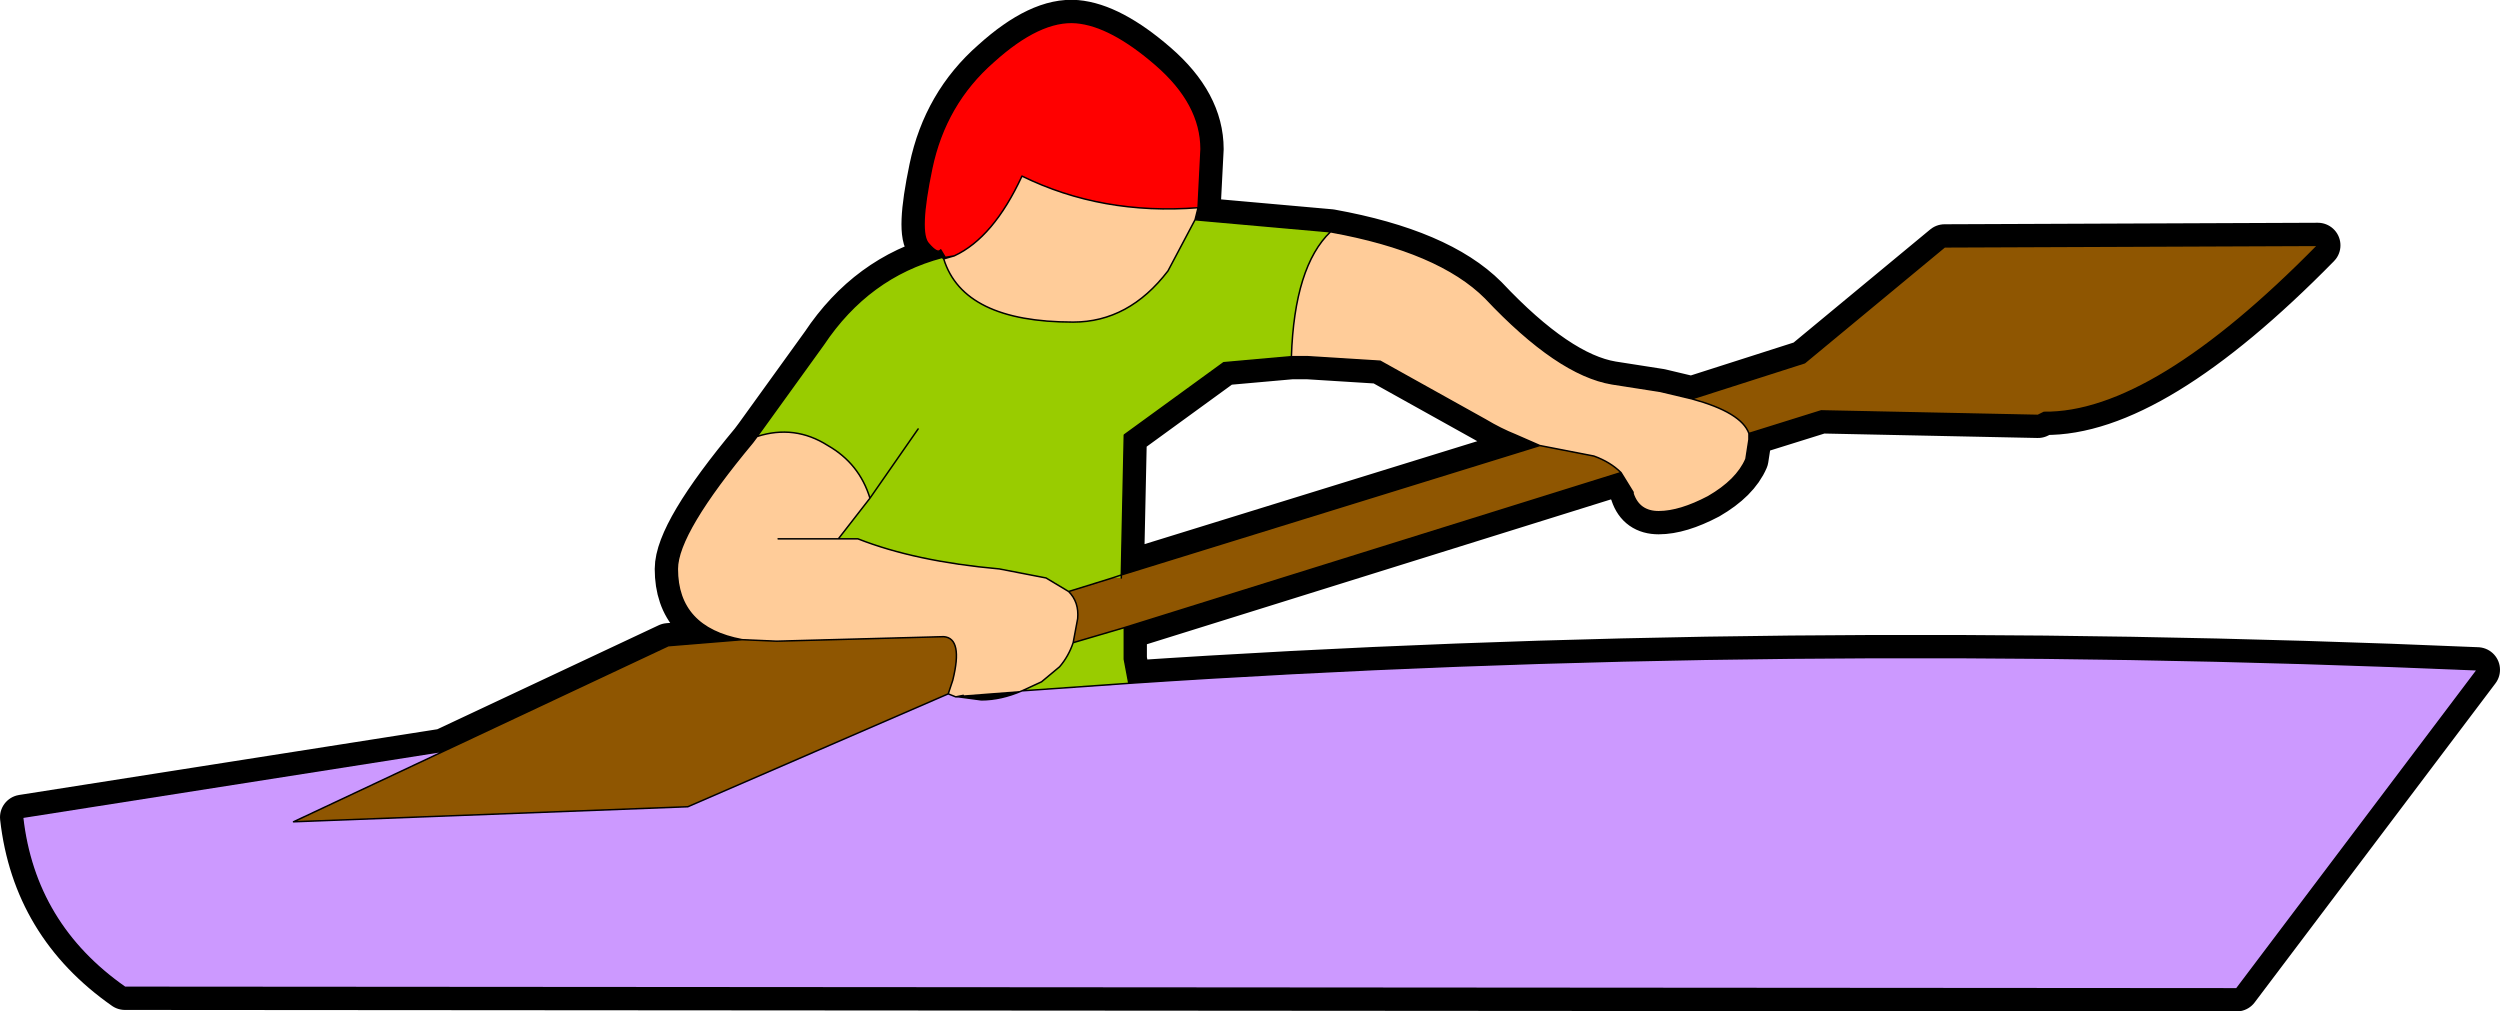 <?xml version="1.0" encoding="UTF-8" standalone="no"?>
<svg xmlns:ffdec="https://www.free-decompiler.com/flash" xmlns:xlink="http://www.w3.org/1999/xlink" ffdec:objectType="shape" height="33.6px" width="83.05px" xmlns="http://www.w3.org/2000/svg">
  <g transform="matrix(1.0, 0.0, 0.0, 1.0, 268.1, 180.5)">
    <path d="M-236.85 -172.2 Q-236.95 -172.05 -237.25 -172.4 -237.6 -172.75 -237.15 -174.9 -236.7 -177.05 -235.1 -178.45 -233.55 -179.85 -232.35 -179.75 -231.2 -179.65 -229.7 -178.35 -228.2 -177.05 -228.2 -175.55 L-228.3 -173.6 Q-231.5 -173.35 -234.15 -174.65 -235.1 -172.6 -236.4 -172.0 L-236.7 -171.95 -236.85 -172.2" fill="#ff0000" fill-rule="evenodd" stroke="none"/>
    <path d="M-210.0 -166.1 L-210.0 -165.9 -210.1 -165.25 Q-210.4 -164.55 -211.35 -164.0 -212.3 -163.5 -213.0 -163.5 -213.65 -163.5 -213.85 -164.1 L-213.85 -164.15 -214.25 -164.8 Q-214.6 -165.15 -215.15 -165.35 L-216.95 -165.7 -217.75 -166.05 Q-218.25 -166.25 -218.75 -166.55 L-222.25 -168.5 -224.65 -168.65 -225.2 -168.65 Q-225.1 -171.65 -223.9 -172.8 -220.3 -172.15 -218.75 -170.6 -216.35 -168.05 -214.55 -167.75 L-212.95 -167.5 -211.9 -167.25 Q-210.25 -166.8 -210.0 -166.1 M-243.45 -159.25 Q-245.6 -159.65 -245.6 -161.6 -245.6 -162.8 -243.1 -165.8 L-242.95 -166.0 Q-241.7 -166.4 -240.6 -165.7 -239.55 -165.1 -239.2 -163.95 L-240.25 -162.6 -239.6 -162.6 Q-237.7 -161.85 -234.9 -161.6 L-233.35 -161.3 -232.6 -160.85 Q-232.25 -160.5 -232.3 -159.95 L-232.45 -159.15 Q-232.6 -158.7 -232.9 -158.35 L-233.5 -157.85 -234.15 -157.55 -236.1 -157.4 -236.35 -157.35 -236.6 -157.45 -236.45 -157.9 Q-236.1 -159.3 -236.75 -159.35 L-242.3 -159.2 -243.45 -159.25 M-228.3 -173.6 L-228.4 -173.2 -229.3 -171.5 Q-230.6 -169.8 -232.45 -169.8 -236.1 -169.8 -236.75 -171.9 L-236.4 -172.0 Q-235.1 -172.6 -234.15 -174.65 -231.5 -173.35 -228.3 -173.6 M-242.25 -162.6 L-240.25 -162.6 -242.25 -162.6" fill="#ffcc99" fill-rule="evenodd" stroke="none"/>
    <path d="M-230.75 -159.65 L-230.75 -158.6 -230.6 -157.8 -234.15 -157.55 -233.5 -157.85 -232.9 -158.35 Q-232.6 -158.7 -232.45 -159.15 L-230.75 -159.65 M-242.95 -166.0 L-240.75 -169.05 Q-239.25 -171.3 -236.8 -171.95 L-236.75 -171.9 Q-236.1 -169.8 -232.45 -169.8 -230.6 -169.8 -229.3 -171.5 L-228.4 -173.2 -223.9 -172.8 Q-225.1 -171.65 -225.2 -168.65 L-227.45 -168.45 -230.75 -166.05 -230.85 -161.4 -231.15 -161.3 -230.85 -161.4 -230.85 -161.3 -231.15 -161.3 -232.6 -160.85 -233.35 -161.3 -234.9 -161.6 Q-237.7 -161.85 -239.6 -162.6 L-240.25 -162.6 -239.2 -163.95 Q-239.55 -165.1 -240.6 -165.7 -241.7 -166.4 -242.95 -166.0 M-237.6 -166.25 L-239.2 -163.95 -237.6 -166.25" fill="#99cc00" fill-rule="evenodd" stroke="none"/>
    <path d="M-230.6 -157.8 Q-209.05 -159.25 -185.8 -158.25 L-193.8 -147.65 -263.95 -147.7 Q-266.95 -149.8 -267.35 -153.35 L-253.35 -155.55 -258.35 -153.2 -245.25 -153.7 -236.6 -157.45 -236.35 -157.35 -236.25 -157.35 -235.5 -157.25 Q-234.85 -157.25 -234.15 -157.55 L-230.6 -157.8" fill="#ffcc00" fill-rule="evenodd" stroke="none"/>
    <path d="M-211.9 -167.25 L-208.15 -168.45 -203.5 -172.3 -191.1 -172.35 Q-196.6 -166.75 -200.2 -166.8 L-200.4 -166.7 -207.6 -166.85 -210.0 -166.1 Q-210.25 -166.8 -211.9 -167.25 M-214.25 -164.8 L-230.75 -159.65 -232.45 -159.15 -232.3 -159.95 Q-232.25 -160.5 -232.6 -160.85 L-231.15 -161.3 -230.85 -161.3 -230.85 -161.4 -216.95 -165.7 -215.15 -165.35 Q-214.6 -165.15 -214.25 -164.8 M-253.35 -155.55 L-245.9 -159.05 -243.45 -159.25 -242.3 -159.2 -236.75 -159.35 Q-236.1 -159.3 -236.45 -157.9 L-236.6 -157.45 -245.25 -153.7 -258.35 -153.2 -253.35 -155.55" fill="#8f5601" fill-rule="evenodd" stroke="none"/>
    <path d="M-211.9 -167.25 L-208.15 -168.45 -203.5 -172.3 -191.1 -172.35 Q-196.6 -166.75 -200.2 -166.8 L-200.4 -166.7 -207.6 -166.85 -210.0 -166.1 -210.0 -165.9 -210.1 -165.25 Q-210.4 -164.55 -211.35 -164.0 -212.3 -163.5 -213.0 -163.5 -213.65 -163.5 -213.85 -164.1 L-213.85 -164.15 -214.25 -164.8 -230.75 -159.65 -230.75 -158.6 -230.6 -157.8 Q-209.05 -159.25 -185.8 -158.25 L-193.8 -147.65 -263.95 -147.7 Q-266.95 -149.8 -267.35 -153.35 L-253.35 -155.55 -245.9 -159.05 -243.45 -159.25 Q-245.6 -159.65 -245.6 -161.6 -245.6 -162.8 -243.1 -165.8 L-242.95 -166.0 -240.75 -169.05 Q-239.25 -171.3 -236.8 -171.95 L-236.85 -172.2 Q-236.95 -172.05 -237.25 -172.4 -237.6 -172.75 -237.15 -174.9 -236.7 -177.05 -235.1 -178.45 -233.55 -179.85 -232.35 -179.75 -231.2 -179.65 -229.7 -178.35 -228.2 -177.05 -228.2 -175.55 L-228.3 -173.6 -228.4 -173.2 -223.9 -172.8 Q-220.3 -172.15 -218.75 -170.6 -216.35 -168.05 -214.55 -167.75 L-212.95 -167.5 -211.9 -167.25 Q-210.25 -166.8 -210.0 -166.1 M-236.4 -172.0 Q-235.1 -172.6 -234.15 -174.65 -231.5 -173.35 -228.3 -173.6 M-225.2 -168.65 Q-225.1 -171.65 -223.9 -172.8 M-216.95 -165.7 L-217.75 -166.05 Q-218.25 -166.25 -218.75 -166.55 L-222.25 -168.5 -224.65 -168.65 -225.2 -168.65 -227.45 -168.45 -230.75 -166.05 -230.85 -161.4 -216.95 -165.7 -215.15 -165.35 Q-214.6 -165.15 -214.25 -164.8 M-228.4 -173.2 L-229.3 -171.5 Q-230.6 -169.8 -232.45 -169.8 -236.1 -169.8 -236.75 -171.9 L-236.8 -171.95 -236.7 -171.95 -236.85 -172.2 M-231.15 -161.3 L-230.85 -161.4 -230.85 -161.3 M-231.15 -161.3 L-232.6 -160.85 Q-232.25 -160.5 -232.3 -159.95 L-232.45 -159.15 -230.75 -159.65 M-236.75 -171.9 L-236.4 -172.0 -236.7 -171.95 M-240.25 -162.6 L-239.2 -163.95 Q-239.55 -165.1 -240.6 -165.7 -241.7 -166.4 -242.95 -166.0 M-232.6 -160.85 L-233.35 -161.3 -234.9 -161.6 Q-237.7 -161.85 -239.6 -162.6 L-240.25 -162.6 -242.25 -162.6 M-239.2 -163.95 L-237.6 -166.25 M-232.45 -159.15 Q-232.6 -158.7 -232.9 -158.35 L-233.5 -157.85 -234.15 -157.55 -230.6 -157.8 M-236.6 -157.45 L-236.45 -157.9 Q-236.1 -159.3 -236.75 -159.35 L-242.3 -159.2 -243.45 -159.25 M-236.35 -157.35 L-236.1 -157.4 -236.25 -157.35 -236.35 -157.35 -236.6 -157.45 -245.25 -153.7 -258.35 -153.2 -253.35 -155.55 M-234.15 -157.55 Q-234.85 -157.25 -235.5 -157.25 L-236.25 -157.35" fill="none" stroke="#000000" stroke-linecap="round" stroke-linejoin="round" stroke-width="1.5"/>
    <path d="M-236.85 -172.2 Q-236.95 -172.05 -237.25 -172.4 -237.6 -172.75 -237.15 -174.9 -236.7 -177.05 -235.1 -178.45 -233.55 -179.85 -232.35 -179.75 -231.2 -179.65 -229.7 -178.35 -228.2 -177.05 -228.2 -175.55 L-228.3 -173.6 Q-231.5 -173.35 -234.15 -174.65 -235.1 -172.6 -236.4 -172.0 L-236.7 -171.95 -236.85 -172.2" fill="#ff0000" fill-rule="evenodd" stroke="none"/>
    <path d="M-210.0 -166.1 L-210.0 -165.9 -210.1 -165.25 Q-210.4 -164.55 -211.35 -164.0 -212.3 -163.5 -213.0 -163.5 -213.65 -163.5 -213.85 -164.1 L-213.85 -164.15 -214.25 -164.8 Q-214.6 -165.15 -215.15 -165.35 L-216.95 -165.7 -217.75 -166.05 Q-218.25 -166.25 -218.75 -166.55 L-222.25 -168.5 -224.65 -168.65 -225.2 -168.65 Q-225.1 -171.65 -223.9 -172.8 -220.3 -172.15 -218.75 -170.6 -216.35 -168.05 -214.55 -167.75 L-212.95 -167.5 -211.9 -167.25 Q-210.25 -166.8 -210.0 -166.1 M-243.45 -159.25 Q-245.6 -159.65 -245.6 -161.6 -245.6 -162.8 -243.1 -165.8 L-242.95 -166.0 Q-241.7 -166.4 -240.6 -165.7 -239.55 -165.1 -239.2 -163.95 L-240.25 -162.6 -239.6 -162.6 Q-237.7 -161.85 -234.9 -161.6 L-233.35 -161.3 -232.6 -160.85 Q-232.25 -160.5 -232.3 -159.95 L-232.45 -159.15 Q-232.6 -158.7 -232.9 -158.35 L-233.5 -157.85 -234.15 -157.55 -236.1 -157.4 -236.35 -157.35 -236.6 -157.45 -236.45 -157.9 Q-236.1 -159.3 -236.75 -159.35 L-242.3 -159.2 -243.45 -159.25 M-228.3 -173.6 L-228.4 -173.2 -229.3 -171.5 Q-230.6 -169.8 -232.45 -169.8 -236.1 -169.8 -236.75 -171.9 L-236.4 -172.0 Q-235.1 -172.6 -234.15 -174.65 -231.5 -173.35 -228.3 -173.6 M-242.25 -162.6 L-240.25 -162.6 -242.25 -162.6" fill="#ffcc99" fill-rule="evenodd" stroke="none"/>
    <path d="M-230.75 -159.65 L-230.75 -158.6 -230.6 -157.8 -234.15 -157.55 -233.5 -157.85 -232.9 -158.35 Q-232.6 -158.7 -232.45 -159.15 L-230.75 -159.65 M-242.95 -166.0 L-240.75 -169.05 Q-239.25 -171.3 -236.8 -171.95 L-236.75 -171.9 Q-236.1 -169.8 -232.45 -169.8 -230.6 -169.8 -229.3 -171.5 L-228.4 -173.2 -223.9 -172.8 Q-225.1 -171.65 -225.2 -168.65 L-227.45 -168.45 -230.75 -166.05 -230.85 -161.4 -230.85 -161.3 -231.15 -161.3 -230.85 -161.4 -231.15 -161.3 -232.6 -160.85 -233.35 -161.3 -234.9 -161.6 Q-237.7 -161.85 -239.6 -162.6 L-240.25 -162.6 -239.2 -163.95 Q-239.55 -165.1 -240.6 -165.7 -241.7 -166.4 -242.95 -166.0 M-237.6 -166.25 L-239.2 -163.95 -237.6 -166.25" fill="#99cc00" fill-rule="evenodd" stroke="none"/>
    <path d="M-211.9 -167.25 L-208.15 -168.45 -203.5 -172.3 -191.1 -172.35 Q-196.6 -166.75 -200.2 -166.8 L-200.4 -166.7 -207.6 -166.85 -210.0 -166.1 Q-210.25 -166.8 -211.9 -167.25 M-214.25 -164.8 L-230.75 -159.65 -232.45 -159.15 -232.3 -159.95 Q-232.25 -160.5 -232.6 -160.85 L-231.15 -161.3 -230.85 -161.3 -230.85 -161.4 -216.95 -165.7 -215.15 -165.35 Q-214.6 -165.15 -214.25 -164.8 M-253.35 -155.55 L-245.9 -159.05 -243.45 -159.25 -242.3 -159.2 -236.75 -159.35 Q-236.1 -159.3 -236.45 -157.9 L-236.6 -157.45 -245.25 -153.7 -258.35 -153.2 -253.35 -155.55" fill="#8f5601" fill-rule="evenodd" stroke="none"/>
    <path d="M-230.6 -157.8 Q-209.05 -159.25 -185.8 -158.25 L-193.8 -147.65 -263.95 -147.7 Q-266.95 -149.8 -267.35 -153.35 L-253.35 -155.55 -258.35 -153.2 -245.25 -153.7 -236.6 -157.45 -236.35 -157.35 -236.25 -157.35 -235.5 -157.25 Q-234.85 -157.25 -234.15 -157.55 L-230.6 -157.8" fill="#cc99ff" fill-rule="evenodd" stroke="none"/>
    <path d="M-211.9 -167.25 L-208.15 -168.45 -203.5 -172.3 -191.1 -172.35 Q-196.6 -166.75 -200.2 -166.8 L-200.4 -166.7 -207.6 -166.85 -210.0 -166.1 -210.0 -165.9 -210.1 -165.25 Q-210.4 -164.55 -211.35 -164.0 -212.3 -163.5 -213.0 -163.5 -213.65 -163.5 -213.85 -164.1 L-213.85 -164.15 -214.25 -164.8 -230.75 -159.65 -230.75 -158.6 -230.6 -157.8 Q-209.05 -159.25 -185.8 -158.25 L-193.8 -147.65 -263.95 -147.7 Q-266.95 -149.8 -267.35 -153.35 L-253.35 -155.55 -245.9 -159.05 -243.45 -159.25 Q-245.6 -159.65 -245.6 -161.6 -245.6 -162.8 -243.1 -165.8 L-242.95 -166.0 -240.75 -169.05 Q-239.25 -171.3 -236.8 -171.95 L-236.85 -172.2 Q-236.95 -172.05 -237.25 -172.4 -237.6 -172.75 -237.15 -174.9 -236.7 -177.05 -235.1 -178.45 -233.55 -179.85 -232.35 -179.75 -231.2 -179.65 -229.7 -178.35 -228.2 -177.05 -228.2 -175.55 L-228.3 -173.6 -228.4 -173.2 -223.9 -172.8 Q-220.3 -172.15 -218.75 -170.6 -216.35 -168.05 -214.55 -167.75 L-212.95 -167.5 -211.9 -167.25 Q-210.25 -166.8 -210.0 -166.1 M-236.4 -172.0 Q-235.1 -172.6 -234.15 -174.65 -231.5 -173.35 -228.3 -173.6 M-225.2 -168.65 Q-225.1 -171.65 -223.9 -172.8 M-216.95 -165.7 L-217.75 -166.05 Q-218.25 -166.25 -218.75 -166.55 L-222.25 -168.5 -224.65 -168.65 -225.2 -168.65 -227.45 -168.45 -230.75 -166.05 -230.85 -161.4 -216.95 -165.7 -215.15 -165.35 Q-214.6 -165.15 -214.25 -164.8 M-228.4 -173.2 L-229.3 -171.5 Q-230.6 -169.8 -232.45 -169.8 -236.1 -169.8 -236.75 -171.9 L-236.8 -171.95 -236.7 -171.95 -236.85 -172.2 M-230.85 -161.3 L-230.85 -161.4 -231.15 -161.3 -232.6 -160.85 Q-232.25 -160.5 -232.3 -159.95 L-232.45 -159.15 -230.75 -159.65 M-236.75 -171.9 L-236.4 -172.0 -236.7 -171.95 M-232.6 -160.85 L-233.35 -161.3 -234.9 -161.6 Q-237.7 -161.85 -239.6 -162.6 L-240.25 -162.6 -242.25 -162.6 M-240.25 -162.6 L-239.2 -163.95 Q-239.55 -165.1 -240.6 -165.7 -241.7 -166.4 -242.95 -166.0 M-239.2 -163.95 L-237.6 -166.25 M-232.45 -159.15 Q-232.6 -158.7 -232.9 -158.35 L-233.5 -157.85 -234.15 -157.55 -230.6 -157.8 M-236.6 -157.45 L-236.45 -157.9 Q-236.1 -159.3 -236.75 -159.35 L-242.3 -159.2 -243.45 -159.25 M-236.1 -157.4 L-236.35 -157.35 -236.25 -157.35 -236.1 -157.4 M-234.15 -157.55 Q-234.85 -157.25 -235.5 -157.25 L-236.25 -157.35 M-236.35 -157.35 L-236.6 -157.45 -245.25 -153.7 -258.35 -153.2 -253.35 -155.55" fill="none" stroke="#000000" stroke-linecap="round" stroke-linejoin="round" stroke-width="0.05"/>
  </g>
</svg>
